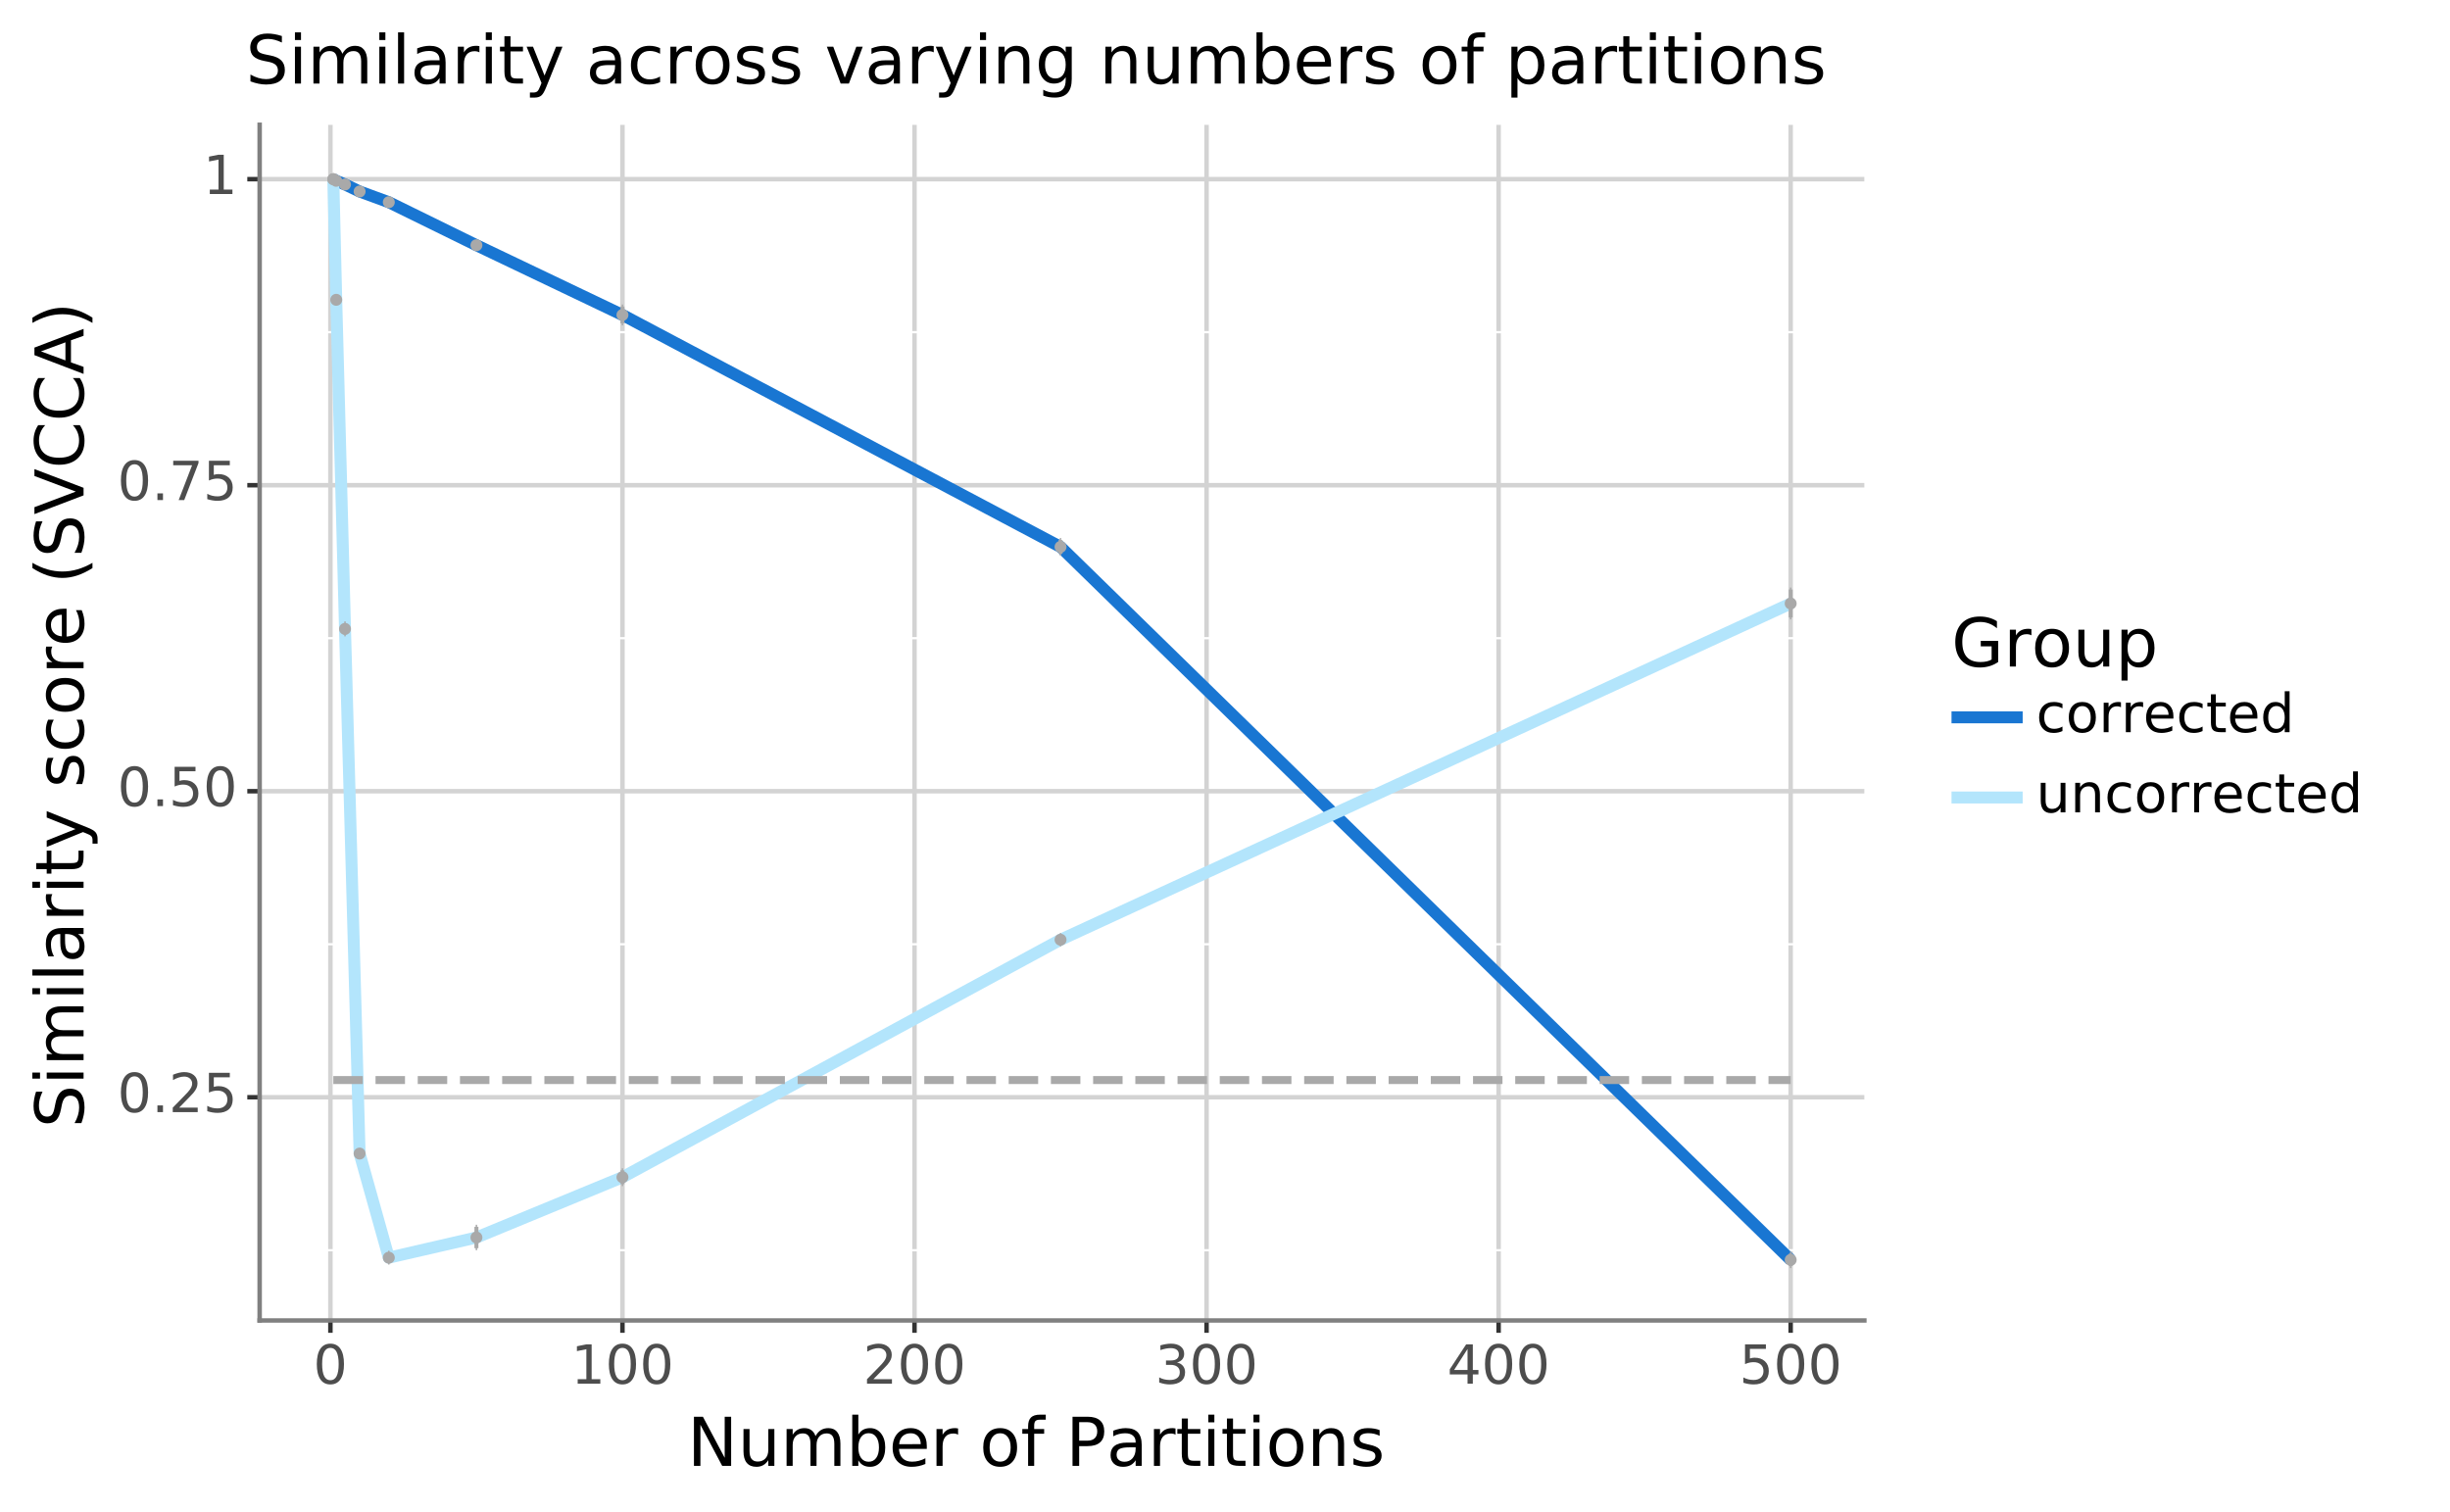 <?xml version="1.0" encoding="utf-8" standalone="no"?>
<!DOCTYPE svg PUBLIC "-//W3C//DTD SVG 1.1//EN"
  "http://www.w3.org/Graphics/SVG/1.1/DTD/svg11.dtd">
<!-- Created with matplotlib (https://matplotlib.org/) -->
<svg height="336.576pt" version="1.1" viewBox="0 0 545.245 336.576" width="545.245pt" xmlns="http://www.w3.org/2000/svg" xmlns:xlink="http://www.w3.org/1999/xlink">
 <defs>
  <style type="text/css">
*{stroke-linecap:butt;stroke-linejoin:round;}
  </style>
 </defs>
 <g id="figure_1">
  <g id="patch_1">
   <path d="M 0 336.576 
L 545.245 336.576 
L 545.245 0 
L 0 0 
z
" style="fill:#ffffff;stroke:#ffffff;stroke-linejoin:miter;"/>
  </g>
  <g id="axes_1">
   <g id="patch_2">
    <path d="M 57.786 293.895 
L 414.906 293.895 
L 414.906 27.783 
L 57.786 27.783 
z
" style="fill:#ffffff;"/>
   </g>
   <g id="matplotlib.axis_1">
    <g id="xtick_1">
     <g id="line2d_1">
      <path clip-path="url(#p5e363808c0)" d="M 73.531 293.895 
L 73.531 27.783 
" style="fill:none;stroke:#d3d3d3;"/>
     </g>
     <g id="line2d_2">
      <path d="M 73.531 293.895 
" style="fill:none;stroke:#333333;stroke-width:1.5;"/>
      <defs>
       <path d="M 0 0 
L 0 2.75 
" id="m7926787fa6" style="stroke:#333333;"/>
      </defs>
      <g>
       <use style="fill:#333333;stroke:#333333;" x="73.531" xlink:href="#m7926787fa6" y="293.895"/>
      </g>
     </g>
     <g id="text_1">
      <!-- 0 -->
      <defs>
       <path d="M 31.781 66.406 
Q 24.172 66.406 20.328 58.906 
Q 16.5 51.422 16.5 36.375 
Q 16.5 21.391 20.328 13.891 
Q 24.172 6.391 31.781 6.391 
Q 39.453 6.391 43.281 13.891 
Q 47.125 21.391 47.125 36.375 
Q 47.125 51.422 43.281 58.906 
Q 39.453 66.406 31.781 66.406 
z
M 31.781 74.219 
Q 44.047 74.219 50.516 64.516 
Q 56.984 54.828 56.984 36.375 
Q 56.984 17.969 50.516 8.266 
Q 44.047 -1.422 31.781 -1.422 
Q 19.531 -1.422 13.062 8.266 
Q 6.594 17.969 6.594 36.375 
Q 6.594 54.828 13.062 64.516 
Q 19.531 74.219 31.781 74.219 
z
" id="DejaVuSans-48"/>
      </defs>
      <g style="fill:#4d4d4d;" transform="translate(69.714 307.964)scale(0.12 -0.12)">
       <use xlink:href="#DejaVuSans-48"/>
      </g>
     </g>
    </g>
    <g id="xtick_2">
     <g id="line2d_3">
      <path clip-path="url(#p5e363808c0)" d="M 138.527 293.895 
L 138.527 27.783 
" style="fill:none;stroke:#d3d3d3;"/>
     </g>
     <g id="line2d_4">
      <path d="M 138.527 293.895 
" style="fill:none;stroke:#333333;stroke-width:1.5;"/>
      <g>
       <use style="fill:#333333;stroke:#333333;" x="138.527" xlink:href="#m7926787fa6" y="293.895"/>
      </g>
     </g>
     <g id="text_2">
      <!-- 100 -->
      <defs>
       <path d="M 12.406 8.297 
L 28.516 8.297 
L 28.516 63.922 
L 10.984 60.406 
L 10.984 69.391 
L 28.422 72.906 
L 38.281 72.906 
L 38.281 8.297 
L 54.391 8.297 
L 54.391 0 
L 12.406 0 
z
" id="DejaVuSans-49"/>
      </defs>
      <g style="fill:#4d4d4d;" transform="translate(127.075 307.964)scale(0.12 -0.12)">
       <use xlink:href="#DejaVuSans-49"/>
       <use x="63.623" xlink:href="#DejaVuSans-48"/>
       <use x="127.246" xlink:href="#DejaVuSans-48"/>
      </g>
     </g>
    </g>
    <g id="xtick_3">
     <g id="line2d_5">
      <path clip-path="url(#p5e363808c0)" d="M 203.523 293.895 
L 203.523 27.783 
" style="fill:none;stroke:#d3d3d3;"/>
     </g>
     <g id="line2d_6">
      <path d="M 203.523 293.895 
" style="fill:none;stroke:#333333;stroke-width:1.5;"/>
      <g>
       <use style="fill:#333333;stroke:#333333;" x="203.523" xlink:href="#m7926787fa6" y="293.895"/>
      </g>
     </g>
     <g id="text_3">
      <!-- 200 -->
      <defs>
       <path d="M 19.188 8.297 
L 53.609 8.297 
L 53.609 0 
L 7.328 0 
L 7.328 8.297 
Q 12.938 14.109 22.625 23.891 
Q 32.328 33.688 34.812 36.531 
Q 39.547 41.844 41.422 45.531 
Q 43.312 49.219 43.312 52.781 
Q 43.312 58.594 39.234 62.25 
Q 35.156 65.922 28.609 65.922 
Q 23.969 65.922 18.812 64.312 
Q 13.672 62.703 7.812 59.422 
L 7.812 69.391 
Q 13.766 71.781 18.938 73 
Q 24.125 74.219 28.422 74.219 
Q 39.75 74.219 46.484 68.547 
Q 53.219 62.891 53.219 53.422 
Q 53.219 48.922 51.531 44.891 
Q 49.859 40.875 45.406 35.406 
Q 44.188 33.984 37.641 27.219 
Q 31.109 20.453 19.188 8.297 
z
" id="DejaVuSans-50"/>
      </defs>
      <g style="fill:#4d4d4d;" transform="translate(192.071 307.964)scale(0.12 -0.12)">
       <use xlink:href="#DejaVuSans-50"/>
       <use x="63.623" xlink:href="#DejaVuSans-48"/>
       <use x="127.246" xlink:href="#DejaVuSans-48"/>
      </g>
     </g>
    </g>
    <g id="xtick_4">
     <g id="line2d_7">
      <path clip-path="url(#p5e363808c0)" d="M 268.519 293.895 
L 268.519 27.783 
" style="fill:none;stroke:#d3d3d3;"/>
     </g>
     <g id="line2d_8">
      <path d="M 268.519 293.895 
" style="fill:none;stroke:#333333;stroke-width:1.5;"/>
      <g>
       <use style="fill:#333333;stroke:#333333;" x="268.519" xlink:href="#m7926787fa6" y="293.895"/>
      </g>
     </g>
     <g id="text_4">
      <!-- 300 -->
      <defs>
       <path d="M 40.578 39.312 
Q 47.656 37.797 51.625 33 
Q 55.609 28.219 55.609 21.188 
Q 55.609 10.406 48.188 4.484 
Q 40.766 -1.422 27.094 -1.422 
Q 22.516 -1.422 17.656 -0.516 
Q 12.797 0.391 7.625 2.203 
L 7.625 11.719 
Q 11.719 9.328 16.594 8.109 
Q 21.484 6.891 26.812 6.891 
Q 36.078 6.891 40.938 10.547 
Q 45.797 14.203 45.797 21.188 
Q 45.797 27.641 41.281 31.266 
Q 36.766 34.906 28.719 34.906 
L 20.219 34.906 
L 20.219 43.016 
L 29.109 43.016 
Q 36.375 43.016 40.234 45.922 
Q 44.094 48.828 44.094 54.297 
Q 44.094 59.906 40.109 62.906 
Q 36.141 65.922 28.719 65.922 
Q 24.656 65.922 20.016 65.031 
Q 15.375 64.156 9.812 62.312 
L 9.812 71.094 
Q 15.438 72.656 20.344 73.438 
Q 25.25 74.219 29.594 74.219 
Q 40.828 74.219 47.359 69.109 
Q 53.906 64.016 53.906 55.328 
Q 53.906 49.266 50.438 45.094 
Q 46.969 40.922 40.578 39.312 
z
" id="DejaVuSans-51"/>
      </defs>
      <g style="fill:#4d4d4d;" transform="translate(257.066 307.964)scale(0.12 -0.12)">
       <use xlink:href="#DejaVuSans-51"/>
       <use x="63.623" xlink:href="#DejaVuSans-48"/>
       <use x="127.246" xlink:href="#DejaVuSans-48"/>
      </g>
     </g>
    </g>
    <g id="xtick_5">
     <g id="line2d_9">
      <path clip-path="url(#p5e363808c0)" d="M 333.515 293.895 
L 333.515 27.783 
" style="fill:none;stroke:#d3d3d3;"/>
     </g>
     <g id="line2d_10">
      <path d="M 333.515 293.895 
" style="fill:none;stroke:#333333;stroke-width:1.5;"/>
      <g>
       <use style="fill:#333333;stroke:#333333;" x="333.515" xlink:href="#m7926787fa6" y="293.895"/>
      </g>
     </g>
     <g id="text_5">
      <!-- 400 -->
      <defs>
       <path d="M 37.797 64.312 
L 12.891 25.391 
L 37.797 25.391 
z
M 35.203 72.906 
L 47.609 72.906 
L 47.609 25.391 
L 58.016 25.391 
L 58.016 17.188 
L 47.609 17.188 
L 47.609 0 
L 37.797 0 
L 37.797 17.188 
L 4.891 17.188 
L 4.891 26.703 
z
" id="DejaVuSans-52"/>
      </defs>
      <g style="fill:#4d4d4d;" transform="translate(322.062 307.964)scale(0.12 -0.12)">
       <use xlink:href="#DejaVuSans-52"/>
       <use x="63.623" xlink:href="#DejaVuSans-48"/>
       <use x="127.246" xlink:href="#DejaVuSans-48"/>
      </g>
     </g>
    </g>
    <g id="xtick_6">
     <g id="line2d_11">
      <path clip-path="url(#p5e363808c0)" d="M 398.511 293.895 
L 398.511 27.783 
" style="fill:none;stroke:#d3d3d3;"/>
     </g>
     <g id="line2d_12">
      <path d="M 398.511 293.895 
" style="fill:none;stroke:#333333;stroke-width:1.5;"/>
      <g>
       <use style="fill:#333333;stroke:#333333;" x="398.511" xlink:href="#m7926787fa6" y="293.895"/>
      </g>
     </g>
     <g id="text_6">
      <!-- 500 -->
      <defs>
       <path d="M 10.797 72.906 
L 49.516 72.906 
L 49.516 64.594 
L 19.828 64.594 
L 19.828 46.734 
Q 21.969 47.469 24.109 47.828 
Q 26.266 48.188 28.422 48.188 
Q 40.625 48.188 47.75 41.5 
Q 54.891 34.812 54.891 23.391 
Q 54.891 11.625 47.562 5.094 
Q 40.234 -1.422 26.906 -1.422 
Q 22.312 -1.422 17.547 -0.641 
Q 12.797 0.141 7.719 1.703 
L 7.719 11.625 
Q 12.109 9.234 16.797 8.062 
Q 21.484 6.891 26.703 6.891 
Q 35.156 6.891 40.078 11.328 
Q 45.016 15.766 45.016 23.391 
Q 45.016 31 40.078 35.438 
Q 35.156 39.891 26.703 39.891 
Q 22.75 39.891 18.812 39.016 
Q 14.891 38.141 10.797 36.281 
z
" id="DejaVuSans-53"/>
      </defs>
      <g style="fill:#4d4d4d;" transform="translate(387.058 307.964)scale(0.12 -0.12)">
       <use xlink:href="#DejaVuSans-53"/>
       <use x="63.623" xlink:href="#DejaVuSans-48"/>
       <use x="127.246" xlink:href="#DejaVuSans-48"/>
      </g>
     </g>
    </g>
    <g id="xtick_7">
     <g id="line2d_13">
      <path clip-path="url(#p5e363808c0)" d="M 106.029 293.895 
L 106.029 27.783 
" style="fill:none;stroke:#ffffff;stroke-width:0.5;"/>
     </g>
     <g id="line2d_14">
      <path d="M 106.029 293.895 
" style="fill:none;stroke:#333333;stroke-width:1.5;"/>
     </g>
    </g>
    <g id="xtick_8">
     <g id="line2d_15">
      <path clip-path="url(#p5e363808c0)" d="M 171.025 293.895 
L 171.025 27.783 
" style="fill:none;stroke:#ffffff;stroke-width:0.5;"/>
     </g>
     <g id="line2d_16">
      <path d="M 171.025 293.895 
" style="fill:none;stroke:#333333;stroke-width:1.5;"/>
     </g>
    </g>
    <g id="xtick_9">
     <g id="line2d_17">
      <path clip-path="url(#p5e363808c0)" d="M 236.021 293.895 
L 236.021 27.783 
" style="fill:none;stroke:#ffffff;stroke-width:0.5;"/>
     </g>
     <g id="line2d_18">
      <path d="M 236.021 293.895 
" style="fill:none;stroke:#333333;stroke-width:1.5;"/>
     </g>
    </g>
    <g id="xtick_10">
     <g id="line2d_19">
      <path clip-path="url(#p5e363808c0)" d="M 301.017 293.895 
L 301.017 27.783 
" style="fill:none;stroke:#ffffff;stroke-width:0.5;"/>
     </g>
     <g id="line2d_20">
      <path d="M 301.017 293.895 
" style="fill:none;stroke:#333333;stroke-width:1.5;"/>
     </g>
    </g>
    <g id="xtick_11">
     <g id="line2d_21">
      <path clip-path="url(#p5e363808c0)" d="M 366.013 293.895 
L 366.013 27.783 
" style="fill:none;stroke:#ffffff;stroke-width:0.5;"/>
     </g>
     <g id="line2d_22">
      <path d="M 366.013 293.895 
" style="fill:none;stroke:#333333;stroke-width:1.5;"/>
     </g>
    </g>
    <g id="text_7">
     <!-- Number of Partitions -->
     <defs>
      <path d="M 9.812 72.906 
L 23.094 72.906 
L 55.422 11.922 
L 55.422 72.906 
L 64.984 72.906 
L 64.984 0 
L 51.703 0 
L 19.391 60.984 
L 19.391 0 
L 9.812 0 
z
" id="DejaVuSans-78"/>
      <path d="M 8.5 21.578 
L 8.5 54.688 
L 17.484 54.688 
L 17.484 21.922 
Q 17.484 14.156 20.5 10.266 
Q 23.531 6.391 29.594 6.391 
Q 36.859 6.391 41.078 11.031 
Q 45.312 15.672 45.312 23.688 
L 45.312 54.688 
L 54.297 54.688 
L 54.297 0 
L 45.312 0 
L 45.312 8.406 
Q 42.047 3.422 37.719 1 
Q 33.406 -1.422 27.688 -1.422 
Q 18.266 -1.422 13.375 4.438 
Q 8.5 10.297 8.5 21.578 
z
M 31.109 56 
z
" id="DejaVuSans-117"/>
      <path d="M 52 44.188 
Q 55.375 50.25 60.062 53.125 
Q 64.75 56 71.094 56 
Q 79.641 56 84.281 50.016 
Q 88.922 44.047 88.922 33.016 
L 88.922 0 
L 79.891 0 
L 79.891 32.719 
Q 79.891 40.578 77.094 44.375 
Q 74.312 48.188 68.609 48.188 
Q 61.625 48.188 57.562 43.547 
Q 53.516 38.922 53.516 30.906 
L 53.516 0 
L 44.484 0 
L 44.484 32.719 
Q 44.484 40.625 41.703 44.406 
Q 38.922 48.188 33.109 48.188 
Q 26.219 48.188 22.156 43.531 
Q 18.109 38.875 18.109 30.906 
L 18.109 0 
L 9.078 0 
L 9.078 54.688 
L 18.109 54.688 
L 18.109 46.188 
Q 21.188 51.219 25.484 53.609 
Q 29.781 56 35.688 56 
Q 41.656 56 45.828 52.969 
Q 50 49.953 52 44.188 
z
" id="DejaVuSans-109"/>
      <path d="M 48.688 27.297 
Q 48.688 37.203 44.609 42.844 
Q 40.531 48.484 33.406 48.484 
Q 26.266 48.484 22.188 42.844 
Q 18.109 37.203 18.109 27.297 
Q 18.109 17.391 22.188 11.75 
Q 26.266 6.109 33.406 6.109 
Q 40.531 6.109 44.609 11.75 
Q 48.688 17.391 48.688 27.297 
z
M 18.109 46.391 
Q 20.953 51.266 25.266 53.625 
Q 29.594 56 35.594 56 
Q 45.562 56 51.781 48.094 
Q 58.016 40.188 58.016 27.297 
Q 58.016 14.406 51.781 6.484 
Q 45.562 -1.422 35.594 -1.422 
Q 29.594 -1.422 25.266 0.953 
Q 20.953 3.328 18.109 8.203 
L 18.109 0 
L 9.078 0 
L 9.078 75.984 
L 18.109 75.984 
z
" id="DejaVuSans-98"/>
      <path d="M 56.203 29.594 
L 56.203 25.203 
L 14.891 25.203 
Q 15.484 15.922 20.484 11.062 
Q 25.484 6.203 34.422 6.203 
Q 39.594 6.203 44.453 7.469 
Q 49.312 8.734 54.109 11.281 
L 54.109 2.781 
Q 49.266 0.734 44.188 -0.344 
Q 39.109 -1.422 33.891 -1.422 
Q 20.797 -1.422 13.156 6.188 
Q 5.516 13.812 5.516 26.812 
Q 5.516 40.234 12.766 48.109 
Q 20.016 56 32.328 56 
Q 43.359 56 49.781 48.891 
Q 56.203 41.797 56.203 29.594 
z
M 47.219 32.234 
Q 47.125 39.594 43.094 43.984 
Q 39.062 48.391 32.422 48.391 
Q 24.906 48.391 20.391 44.141 
Q 15.875 39.891 15.188 32.172 
z
" id="DejaVuSans-101"/>
      <path d="M 41.109 46.297 
Q 39.594 47.172 37.812 47.578 
Q 36.031 48 33.891 48 
Q 26.266 48 22.188 43.047 
Q 18.109 38.094 18.109 28.812 
L 18.109 0 
L 9.078 0 
L 9.078 54.688 
L 18.109 54.688 
L 18.109 46.188 
Q 20.953 51.172 25.484 53.578 
Q 30.031 56 36.531 56 
Q 37.453 56 38.578 55.875 
Q 39.703 55.766 41.062 55.516 
z
" id="DejaVuSans-114"/>
      <path id="DejaVuSans-32"/>
      <path d="M 30.609 48.391 
Q 23.391 48.391 19.188 42.75 
Q 14.984 37.109 14.984 27.297 
Q 14.984 17.484 19.156 11.844 
Q 23.344 6.203 30.609 6.203 
Q 37.797 6.203 41.984 11.859 
Q 46.188 17.531 46.188 27.297 
Q 46.188 37.016 41.984 42.703 
Q 37.797 48.391 30.609 48.391 
z
M 30.609 56 
Q 42.328 56 49.016 48.375 
Q 55.719 40.766 55.719 27.297 
Q 55.719 13.875 49.016 6.219 
Q 42.328 -1.422 30.609 -1.422 
Q 18.844 -1.422 12.172 6.219 
Q 5.516 13.875 5.516 27.297 
Q 5.516 40.766 12.172 48.375 
Q 18.844 56 30.609 56 
z
" id="DejaVuSans-111"/>
      <path d="M 37.109 75.984 
L 37.109 68.5 
L 28.516 68.5 
Q 23.688 68.5 21.797 66.547 
Q 19.922 64.594 19.922 59.516 
L 19.922 54.688 
L 34.719 54.688 
L 34.719 47.703 
L 19.922 47.703 
L 19.922 0 
L 10.891 0 
L 10.891 47.703 
L 2.297 47.703 
L 2.297 54.688 
L 10.891 54.688 
L 10.891 58.5 
Q 10.891 67.625 15.141 71.797 
Q 19.391 75.984 28.609 75.984 
z
" id="DejaVuSans-102"/>
      <path d="M 19.672 64.797 
L 19.672 37.406 
L 32.078 37.406 
Q 38.969 37.406 42.719 40.969 
Q 46.484 44.531 46.484 51.125 
Q 46.484 57.672 42.719 61.234 
Q 38.969 64.797 32.078 64.797 
z
M 9.812 72.906 
L 32.078 72.906 
Q 44.344 72.906 50.609 67.359 
Q 56.891 61.812 56.891 51.125 
Q 56.891 40.328 50.609 34.812 
Q 44.344 29.297 32.078 29.297 
L 19.672 29.297 
L 19.672 0 
L 9.812 0 
z
" id="DejaVuSans-80"/>
      <path d="M 34.281 27.484 
Q 23.391 27.484 19.188 25 
Q 14.984 22.516 14.984 16.5 
Q 14.984 11.719 18.141 8.906 
Q 21.297 6.109 26.703 6.109 
Q 34.188 6.109 38.703 11.406 
Q 43.219 16.703 43.219 25.484 
L 43.219 27.484 
z
M 52.203 31.203 
L 52.203 0 
L 43.219 0 
L 43.219 8.297 
Q 40.141 3.328 35.547 0.953 
Q 30.953 -1.422 24.312 -1.422 
Q 15.922 -1.422 10.953 3.297 
Q 6 8.016 6 15.922 
Q 6 25.141 12.172 29.828 
Q 18.359 34.516 30.609 34.516 
L 43.219 34.516 
L 43.219 35.406 
Q 43.219 41.609 39.141 45 
Q 35.062 48.391 27.688 48.391 
Q 23 48.391 18.547 47.266 
Q 14.109 46.141 10.016 43.891 
L 10.016 52.203 
Q 14.938 54.109 19.578 55.047 
Q 24.219 56 28.609 56 
Q 40.484 56 46.344 49.844 
Q 52.203 43.703 52.203 31.203 
z
" id="DejaVuSans-97"/>
      <path d="M 18.312 70.219 
L 18.312 54.688 
L 36.812 54.688 
L 36.812 47.703 
L 18.312 47.703 
L 18.312 18.016 
Q 18.312 11.328 20.141 9.422 
Q 21.969 7.516 27.594 7.516 
L 36.812 7.516 
L 36.812 0 
L 27.594 0 
Q 17.188 0 13.234 3.875 
Q 9.281 7.766 9.281 18.016 
L 9.281 47.703 
L 2.688 47.703 
L 2.688 54.688 
L 9.281 54.688 
L 9.281 70.219 
z
" id="DejaVuSans-116"/>
      <path d="M 9.422 54.688 
L 18.406 54.688 
L 18.406 0 
L 9.422 0 
z
M 9.422 75.984 
L 18.406 75.984 
L 18.406 64.594 
L 9.422 64.594 
z
" id="DejaVuSans-105"/>
      <path d="M 54.891 33.016 
L 54.891 0 
L 45.906 0 
L 45.906 32.719 
Q 45.906 40.484 42.875 44.328 
Q 39.844 48.188 33.797 48.188 
Q 26.516 48.188 22.312 43.547 
Q 18.109 38.922 18.109 30.906 
L 18.109 0 
L 9.078 0 
L 9.078 54.688 
L 18.109 54.688 
L 18.109 46.188 
Q 21.344 51.125 25.703 53.562 
Q 30.078 56 35.797 56 
Q 45.219 56 50.047 50.172 
Q 54.891 44.344 54.891 33.016 
z
" id="DejaVuSans-110"/>
      <path d="M 44.281 53.078 
L 44.281 44.578 
Q 40.484 46.531 36.375 47.5 
Q 32.281 48.484 27.875 48.484 
Q 21.188 48.484 17.844 46.438 
Q 14.5 44.391 14.5 40.281 
Q 14.5 37.156 16.891 35.375 
Q 19.281 33.594 26.516 31.984 
L 29.594 31.297 
Q 39.156 29.25 43.188 25.516 
Q 47.219 21.781 47.219 15.094 
Q 47.219 7.469 41.188 3.016 
Q 35.156 -1.422 24.609 -1.422 
Q 20.219 -1.422 15.453 -0.562 
Q 10.688 0.297 5.422 2 
L 5.422 11.281 
Q 10.406 8.688 15.234 7.391 
Q 20.062 6.109 24.812 6.109 
Q 31.156 6.109 34.562 8.281 
Q 37.984 10.453 37.984 14.406 
Q 37.984 18.062 35.516 20.016 
Q 33.062 21.969 24.703 23.781 
L 21.578 24.516 
Q 13.234 26.266 9.516 29.906 
Q 5.812 33.547 5.812 39.891 
Q 5.812 47.609 11.281 51.797 
Q 16.75 56 26.812 56 
Q 31.781 56 36.172 55.266 
Q 40.578 54.547 44.281 53.078 
z
" id="DejaVuSans-115"/>
     </defs>
     <g transform="translate(152.967 326.257)scale(0.15 -0.15)">
      <use xlink:href="#DejaVuSans-78"/>
      <use x="74.805" xlink:href="#DejaVuSans-117"/>
      <use x="138.184" xlink:href="#DejaVuSans-109"/>
      <use x="235.596" xlink:href="#DejaVuSans-98"/>
      <use x="299.072" xlink:href="#DejaVuSans-101"/>
      <use x="360.596" xlink:href="#DejaVuSans-114"/>
      <use x="401.709" xlink:href="#DejaVuSans-32"/>
      <use x="433.496" xlink:href="#DejaVuSans-111"/>
      <use x="494.678" xlink:href="#DejaVuSans-102"/>
      <use x="529.883" xlink:href="#DejaVuSans-32"/>
      <use x="561.67" xlink:href="#DejaVuSans-80"/>
      <use x="621.91" xlink:href="#DejaVuSans-97"/>
      <use x="683.189" xlink:href="#DejaVuSans-114"/>
      <use x="724.303" xlink:href="#DejaVuSans-116"/>
      <use x="763.512" xlink:href="#DejaVuSans-105"/>
      <use x="791.295" xlink:href="#DejaVuSans-116"/>
      <use x="830.504" xlink:href="#DejaVuSans-105"/>
      <use x="858.287" xlink:href="#DejaVuSans-111"/>
      <use x="919.469" xlink:href="#DejaVuSans-110"/>
      <use x="982.848" xlink:href="#DejaVuSans-115"/>
     </g>
    </g>
   </g>
   <g id="matplotlib.axis_2">
    <g id="ytick_1">
     <g id="line2d_23">
      <path clip-path="url(#p5e363808c0)" d="M 57.786 244.212 
L 414.906 244.212 
" style="fill:none;stroke:#d3d3d3;"/>
     </g>
     <g id="line2d_24">
      <path d="M 57.786 244.212 
" style="fill:none;stroke:#333333;stroke-width:1.5;"/>
      <defs>
       <path d="M 0 0 
L -2.75 0 
" id="m5dc2d2c940" style="stroke:#333333;"/>
      </defs>
      <g>
       <use style="fill:#333333;stroke:#333333;" x="57.786" xlink:href="#m5dc2d2c940" y="244.212"/>
      </g>
     </g>
     <g id="text_8">
      <!-- 0.25 -->
      <defs>
       <path d="M 10.688 12.406 
L 21 12.406 
L 21 0 
L 10.688 0 
z
" id="DejaVuSans-46"/>
      </defs>
      <g style="fill:#4d4d4d;" transform="translate(26.117 247.523)scale(0.12 -0.12)">
       <use xlink:href="#DejaVuSans-48"/>
       <use x="63.623" xlink:href="#DejaVuSans-46"/>
       <use x="95.41" xlink:href="#DejaVuSans-50"/>
       <use x="159.033" xlink:href="#DejaVuSans-53"/>
      </g>
     </g>
    </g>
    <g id="ytick_2">
     <g id="line2d_25">
      <path clip-path="url(#p5e363808c0)" d="M 57.786 176.1 
L 414.906 176.1 
" style="fill:none;stroke:#d3d3d3;"/>
     </g>
     <g id="line2d_26">
      <path d="M 57.786 176.1 
" style="fill:none;stroke:#333333;stroke-width:1.5;"/>
      <g>
       <use style="fill:#333333;stroke:#333333;" x="57.786" xlink:href="#m5dc2d2c940" y="176.1"/>
      </g>
     </g>
     <g id="text_9">
      <!-- 0.50 -->
      <g style="fill:#4d4d4d;" transform="translate(26.117 179.411)scale(0.12 -0.12)">
       <use xlink:href="#DejaVuSans-48"/>
       <use x="63.623" xlink:href="#DejaVuSans-46"/>
       <use x="95.41" xlink:href="#DejaVuSans-53"/>
       <use x="159.033" xlink:href="#DejaVuSans-48"/>
      </g>
     </g>
    </g>
    <g id="ytick_3">
     <g id="line2d_27">
      <path clip-path="url(#p5e363808c0)" d="M 57.786 107.989 
L 414.906 107.989 
" style="fill:none;stroke:#d3d3d3;"/>
     </g>
     <g id="line2d_28">
      <path d="M 57.786 107.989 
" style="fill:none;stroke:#333333;stroke-width:1.5;"/>
      <g>
       <use style="fill:#333333;stroke:#333333;" x="57.786" xlink:href="#m5dc2d2c940" y="107.989"/>
      </g>
     </g>
     <g id="text_10">
      <!-- 0.75 -->
      <defs>
       <path d="M 8.203 72.906 
L 55.078 72.906 
L 55.078 68.703 
L 28.609 0 
L 18.312 0 
L 43.219 64.594 
L 8.203 64.594 
z
" id="DejaVuSans-55"/>
      </defs>
      <g style="fill:#4d4d4d;" transform="translate(26.117 111.3)scale(0.12 -0.12)">
       <use xlink:href="#DejaVuSans-48"/>
       <use x="63.623" xlink:href="#DejaVuSans-46"/>
       <use x="95.41" xlink:href="#DejaVuSans-55"/>
       <use x="159.033" xlink:href="#DejaVuSans-53"/>
      </g>
     </g>
    </g>
    <g id="ytick_4">
     <g id="line2d_29">
      <path clip-path="url(#p5e363808c0)" d="M 57.786 39.877 
L 414.906 39.877 
" style="fill:none;stroke:#d3d3d3;"/>
     </g>
     <g id="line2d_30">
      <path d="M 57.786 39.877 
" style="fill:none;stroke:#333333;stroke-width:1.5;"/>
      <g>
       <use style="fill:#333333;stroke:#333333;" x="57.786" xlink:href="#m5dc2d2c940" y="39.877"/>
      </g>
     </g>
     <g id="text_11">
      <!-- 1 -->
      <g style="fill:#4d4d4d;" transform="translate(45.201 43.188)scale(0.12 -0.12)">
       <use xlink:href="#DejaVuSans-49"/>
      </g>
     </g>
    </g>
    <g id="ytick_5">
     <g id="line2d_31">
      <path clip-path="url(#p5e363808c0)" d="M 57.786 278.267 
L 414.906 278.267 
" style="fill:none;stroke:#ffffff;stroke-width:0.5;"/>
     </g>
     <g id="line2d_32">
      <path d="M 57.786 278.267 
" style="fill:none;stroke:#333333;stroke-width:1.5;"/>
     </g>
    </g>
    <g id="ytick_6">
     <g id="line2d_33">
      <path clip-path="url(#p5e363808c0)" d="M 57.786 210.156 
L 414.906 210.156 
" style="fill:none;stroke:#ffffff;stroke-width:0.5;"/>
     </g>
     <g id="line2d_34">
      <path d="M 57.786 210.156 
" style="fill:none;stroke:#333333;stroke-width:1.5;"/>
     </g>
    </g>
    <g id="ytick_7">
     <g id="line2d_35">
      <path clip-path="url(#p5e363808c0)" d="M 57.786 142.044 
L 414.906 142.044 
" style="fill:none;stroke:#ffffff;stroke-width:0.5;"/>
     </g>
     <g id="line2d_36">
      <path d="M 57.786 142.044 
" style="fill:none;stroke:#333333;stroke-width:1.5;"/>
     </g>
    </g>
    <g id="ytick_8">
     <g id="line2d_37">
      <path clip-path="url(#p5e363808c0)" d="M 57.786 73.933 
L 414.906 73.933 
" style="fill:none;stroke:#ffffff;stroke-width:0.5;"/>
     </g>
     <g id="line2d_38">
      <path d="M 57.786 73.933 
" style="fill:none;stroke:#333333;stroke-width:1.5;"/>
     </g>
    </g>
    <g id="text_12">
     <!-- Similarity score (SVCCA) -->
     <defs>
      <path d="M 53.516 70.516 
L 53.516 60.891 
Q 47.906 63.578 42.922 64.891 
Q 37.938 66.219 33.297 66.219 
Q 25.25 66.219 20.875 63.094 
Q 16.5 59.969 16.5 54.203 
Q 16.5 49.359 19.406 46.891 
Q 22.312 44.438 30.422 42.922 
L 36.375 41.703 
Q 47.406 39.594 52.656 34.297 
Q 57.906 29 57.906 20.125 
Q 57.906 9.516 50.797 4.047 
Q 43.703 -1.422 29.984 -1.422 
Q 24.812 -1.422 18.969 -0.25 
Q 13.141 0.922 6.891 3.219 
L 6.891 13.375 
Q 12.891 10.016 18.656 8.297 
Q 24.422 6.594 29.984 6.594 
Q 38.422 6.594 43.016 9.906 
Q 47.609 13.234 47.609 19.391 
Q 47.609 24.75 44.312 27.781 
Q 41.016 30.812 33.5 32.328 
L 27.484 33.5 
Q 16.453 35.688 11.516 40.375 
Q 6.594 45.062 6.594 53.422 
Q 6.594 63.094 13.406 68.656 
Q 20.219 74.219 32.172 74.219 
Q 37.312 74.219 42.625 73.281 
Q 47.953 72.359 53.516 70.516 
z
" id="DejaVuSans-83"/>
      <path d="M 9.422 75.984 
L 18.406 75.984 
L 18.406 0 
L 9.422 0 
z
" id="DejaVuSans-108"/>
      <path d="M 32.172 -5.078 
Q 28.375 -14.844 24.75 -17.812 
Q 21.141 -20.797 15.094 -20.797 
L 7.906 -20.797 
L 7.906 -13.281 
L 13.188 -13.281 
Q 16.891 -13.281 18.938 -11.516 
Q 21 -9.766 23.484 -3.219 
L 25.094 0.875 
L 2.984 54.688 
L 12.5 54.688 
L 29.594 11.922 
L 46.688 54.688 
L 56.203 54.688 
z
" id="DejaVuSans-121"/>
      <path d="M 48.781 52.594 
L 48.781 44.188 
Q 44.969 46.297 41.141 47.344 
Q 37.312 48.391 33.406 48.391 
Q 24.656 48.391 19.812 42.844 
Q 14.984 37.312 14.984 27.297 
Q 14.984 17.281 19.812 11.734 
Q 24.656 6.203 33.406 6.203 
Q 37.312 6.203 41.141 7.25 
Q 44.969 8.297 48.781 10.406 
L 48.781 2.094 
Q 45.016 0.344 40.984 -0.531 
Q 36.969 -1.422 32.422 -1.422 
Q 20.062 -1.422 12.781 6.344 
Q 5.516 14.109 5.516 27.297 
Q 5.516 40.672 12.859 48.328 
Q 20.219 56 33.016 56 
Q 37.156 56 41.109 55.141 
Q 45.062 54.297 48.781 52.594 
z
" id="DejaVuSans-99"/>
      <path d="M 31 75.875 
Q 24.469 64.656 21.281 53.656 
Q 18.109 42.672 18.109 31.391 
Q 18.109 20.125 21.312 9.062 
Q 24.516 -2 31 -13.188 
L 23.188 -13.188 
Q 15.875 -1.703 12.234 9.375 
Q 8.594 20.453 8.594 31.391 
Q 8.594 42.281 12.203 53.312 
Q 15.828 64.359 23.188 75.875 
z
" id="DejaVuSans-40"/>
      <path d="M 28.609 0 
L 0.781 72.906 
L 11.078 72.906 
L 34.188 11.531 
L 57.328 72.906 
L 67.578 72.906 
L 39.797 0 
z
" id="DejaVuSans-86"/>
      <path d="M 64.406 67.281 
L 64.406 56.891 
Q 59.422 61.531 53.781 63.812 
Q 48.141 66.109 41.797 66.109 
Q 29.297 66.109 22.656 58.469 
Q 16.016 50.828 16.016 36.375 
Q 16.016 21.969 22.656 14.328 
Q 29.297 6.688 41.797 6.688 
Q 48.141 6.688 53.781 8.984 
Q 59.422 11.281 64.406 15.922 
L 64.406 5.609 
Q 59.234 2.094 53.438 0.328 
Q 47.656 -1.422 41.219 -1.422 
Q 24.656 -1.422 15.125 8.703 
Q 5.609 18.844 5.609 36.375 
Q 5.609 53.953 15.125 64.078 
Q 24.656 74.219 41.219 74.219 
Q 47.75 74.219 53.531 72.484 
Q 59.328 70.75 64.406 67.281 
z
" id="DejaVuSans-67"/>
      <path d="M 34.188 63.188 
L 20.797 26.906 
L 47.609 26.906 
z
M 28.609 72.906 
L 39.797 72.906 
L 67.578 0 
L 57.328 0 
L 50.688 18.703 
L 17.828 18.703 
L 11.188 0 
L 0.781 0 
z
" id="DejaVuSans-65"/>
      <path d="M 8.016 75.875 
L 15.828 75.875 
Q 23.141 64.359 26.781 53.312 
Q 30.422 42.281 30.422 31.391 
Q 30.422 20.453 26.781 9.375 
Q 23.141 -1.703 15.828 -13.188 
L 8.016 -13.188 
Q 14.5 -2 17.703 9.062 
Q 20.906 20.125 20.906 31.391 
Q 20.906 42.672 17.703 53.656 
Q 14.5 64.656 8.016 75.875 
z
" id="DejaVuSans-41"/>
     </defs>
     <g transform="translate(18.598 251.003)rotate(-90)scale(0.15 -0.15)">
      <use xlink:href="#DejaVuSans-83"/>
      <use x="63.477" xlink:href="#DejaVuSans-105"/>
      <use x="91.26" xlink:href="#DejaVuSans-109"/>
      <use x="188.672" xlink:href="#DejaVuSans-105"/>
      <use x="216.455" xlink:href="#DejaVuSans-108"/>
      <use x="244.238" xlink:href="#DejaVuSans-97"/>
      <use x="305.518" xlink:href="#DejaVuSans-114"/>
      <use x="346.631" xlink:href="#DejaVuSans-105"/>
      <use x="374.414" xlink:href="#DejaVuSans-116"/>
      <use x="413.623" xlink:href="#DejaVuSans-121"/>
      <use x="472.803" xlink:href="#DejaVuSans-32"/>
      <use x="504.59" xlink:href="#DejaVuSans-115"/>
      <use x="556.689" xlink:href="#DejaVuSans-99"/>
      <use x="611.67" xlink:href="#DejaVuSans-111"/>
      <use x="672.852" xlink:href="#DejaVuSans-114"/>
      <use x="713.934" xlink:href="#DejaVuSans-101"/>
      <use x="775.457" xlink:href="#DejaVuSans-32"/>
      <use x="807.244" xlink:href="#DejaVuSans-40"/>
      <use x="846.258" xlink:href="#DejaVuSans-83"/>
      <use x="909.734" xlink:href="#DejaVuSans-86"/>
      <use x="978.143" xlink:href="#DejaVuSans-67"/>
      <use x="1047.967" xlink:href="#DejaVuSans-67"/>
      <use x="1117.791" xlink:href="#DejaVuSans-65"/>
      <use x="1186.199" xlink:href="#DejaVuSans-41"/>
     </g>
    </g>
   </g>
   <g id="line2d_39">
    <path clip-path="url(#p5e363808c0)" d="M 74.181 39.88 
L 74.831 40.241 
L 76.781 41.062 
L 80.031 42.621 
L 86.53 45.007 
L 106.029 54.579 
L 138.527 70.096 
L 236.021 121.723 
L 398.511 280.414 
" style="fill:none;stroke:#1976d2;stroke-width:2.659;"/>
   </g>
   <g id="line2d_40">
    <path clip-path="url(#p5e363808c0)" d="M 74.181 39.88 
L 74.831 66.727 
L 76.781 139.973 
L 80.031 256.75 
L 86.53 279.919 
L 106.029 275.43 
L 138.527 262.015 
L 236.021 209.153 
L 398.511 134.321 
" style="fill:none;stroke:#b3e5fc;stroke-width:2.659;"/>
   </g>
   <g id="PathCollection_1">
    <path clip-path="url(#p5e363808c0)" d="M 74.181 40.766 
C 74.416 40.766 74.642 40.672 74.808 40.506 
C 74.974 40.34 75.067 40.115 75.067 39.88 
C 75.067 39.644 74.974 39.419 74.808 39.253 
C 74.642 39.087 74.416 38.993 74.181 38.993 
C 73.946 38.993 73.721 39.087 73.554 39.253 
C 73.388 39.419 73.295 39.644 73.295 39.88 
C 73.295 40.115 73.388 40.34 73.554 40.506 
C 73.721 40.672 73.946 40.766 74.181 40.766 
z
" style="fill:#a9a9a9;stroke:#a9a9a9;stroke-width:0.886;"/>
    <path clip-path="url(#p5e363808c0)" d="M 74.831 67.614 
C 75.066 67.614 75.292 67.52 75.458 67.354 
C 75.624 67.188 75.717 66.962 75.717 66.727 
C 75.717 66.492 75.624 66.267 75.458 66.101 
C 75.292 65.934 75.066 65.841 74.831 65.841 
C 74.596 65.841 74.371 65.934 74.204 66.101 
C 74.038 66.267 73.945 66.492 73.945 66.727 
C 73.945 66.962 74.038 67.188 74.204 67.354 
C 74.371 67.52 74.596 67.614 74.831 67.614 
z
" style="fill:#a9a9a9;stroke:#a9a9a9;stroke-width:0.886;"/>
    <path clip-path="url(#p5e363808c0)" d="M 76.781 140.859 
C 77.016 140.859 77.241 140.766 77.408 140.6 
C 77.574 140.433 77.667 140.208 77.667 139.973 
C 77.667 139.738 77.574 139.513 77.408 139.346 
C 77.241 139.18 77.016 139.087 76.781 139.087 
C 76.546 139.087 76.321 139.18 76.154 139.346 
C 75.988 139.513 75.895 139.738 75.895 139.973 
C 75.895 140.208 75.988 140.433 76.154 140.6 
C 76.321 140.766 76.546 140.859 76.781 140.859 
z
" style="fill:#a9a9a9;stroke:#a9a9a9;stroke-width:0.886;"/>
    <path clip-path="url(#p5e363808c0)" d="M 80.031 257.637 
C 80.266 257.637 80.491 257.543 80.657 257.377 
C 80.824 257.211 80.917 256.985 80.917 256.75 
C 80.917 256.515 80.824 256.29 80.657 256.124 
C 80.491 255.958 80.266 255.864 80.031 255.864 
C 79.796 255.864 79.57 255.958 79.404 256.124 
C 79.238 256.29 79.145 256.515 79.145 256.75 
C 79.145 256.985 79.238 257.211 79.404 257.377 
C 79.57 257.543 79.796 257.637 80.031 257.637 
z
" style="fill:#a9a9a9;stroke:#a9a9a9;stroke-width:0.886;"/>
    <path clip-path="url(#p5e363808c0)" d="M 86.53 280.805 
C 86.765 280.805 86.991 280.712 87.157 280.546 
C 87.323 280.379 87.417 280.154 87.417 279.919 
C 87.417 279.684 87.323 279.458 87.157 279.292 
C 86.991 279.126 86.765 279.033 86.53 279.033 
C 86.295 279.033 86.07 279.126 85.904 279.292 
C 85.738 279.458 85.644 279.684 85.644 279.919 
C 85.644 280.154 85.738 280.379 85.904 280.546 
C 86.07 280.712 86.295 280.805 86.53 280.805 
z
" style="fill:#a9a9a9;stroke:#a9a9a9;stroke-width:0.886;"/>
    <path clip-path="url(#p5e363808c0)" d="M 106.029 276.316 
C 106.264 276.316 106.49 276.223 106.656 276.057 
C 106.822 275.891 106.915 275.665 106.915 275.43 
C 106.915 275.195 106.822 274.97 106.656 274.803 
C 106.49 274.637 106.264 274.544 106.029 274.544 
C 105.794 274.544 105.569 274.637 105.402 274.803 
C 105.236 274.97 105.143 275.195 105.143 275.43 
C 105.143 275.665 105.236 275.891 105.402 276.057 
C 105.569 276.223 105.794 276.316 106.029 276.316 
z
" style="fill:#a9a9a9;stroke:#a9a9a9;stroke-width:0.886;"/>
    <path clip-path="url(#p5e363808c0)" d="M 138.527 262.901 
C 138.762 262.901 138.988 262.808 139.154 262.642 
C 139.32 262.475 139.413 262.25 139.413 262.015 
C 139.413 261.78 139.32 261.554 139.154 261.388 
C 138.988 261.222 138.762 261.129 138.527 261.129 
C 138.292 261.129 138.067 261.222 137.9 261.388 
C 137.734 261.554 137.641 261.78 137.641 262.015 
C 137.641 262.25 137.734 262.475 137.9 262.642 
C 138.067 262.808 138.292 262.901 138.527 262.901 
z
" style="fill:#a9a9a9;stroke:#a9a9a9;stroke-width:0.886;"/>
    <path clip-path="url(#p5e363808c0)" d="M 236.021 210.04 
C 236.256 210.04 236.481 209.946 236.648 209.78 
C 236.814 209.614 236.907 209.389 236.907 209.153 
C 236.907 208.918 236.814 208.693 236.648 208.527 
C 236.481 208.361 236.256 208.267 236.021 208.267 
C 235.786 208.267 235.56 208.361 235.394 208.527 
C 235.228 208.693 235.135 208.918 235.135 209.153 
C 235.135 209.389 235.228 209.614 235.394 209.78 
C 235.56 209.946 235.786 210.04 236.021 210.04 
z
" style="fill:#a9a9a9;stroke:#a9a9a9;stroke-width:0.886;"/>
    <path clip-path="url(#p5e363808c0)" d="M 398.511 135.207 
C 398.746 135.207 398.971 135.114 399.137 134.948 
C 399.304 134.781 399.397 134.556 399.397 134.321 
C 399.397 134.086 399.304 133.861 399.137 133.694 
C 398.971 133.528 398.746 133.435 398.511 133.435 
C 398.276 133.435 398.05 133.528 397.884 133.694 
C 397.718 133.861 397.624 134.086 397.624 134.321 
C 397.624 134.556 397.718 134.781 397.884 134.948 
C 398.05 135.114 398.276 135.207 398.511 135.207 
z
" style="fill:#a9a9a9;stroke:#a9a9a9;stroke-width:0.886;"/>
    <path clip-path="url(#p5e363808c0)" d="M 74.181 40.766 
C 74.416 40.766 74.642 40.672 74.808 40.506 
C 74.974 40.34 75.067 40.115 75.067 39.88 
C 75.067 39.644 74.974 39.419 74.808 39.253 
C 74.642 39.087 74.416 38.993 74.181 38.993 
C 73.946 38.993 73.721 39.087 73.554 39.253 
C 73.388 39.419 73.295 39.644 73.295 39.88 
C 73.295 40.115 73.388 40.34 73.554 40.506 
C 73.721 40.672 73.946 40.766 74.181 40.766 
z
" style="fill:#a9a9a9;stroke:#a9a9a9;stroke-width:0.886;"/>
    <path clip-path="url(#p5e363808c0)" d="M 74.831 41.128 
C 75.066 41.128 75.292 41.034 75.458 40.868 
C 75.624 40.702 75.717 40.477 75.717 40.241 
C 75.717 40.006 75.624 39.781 75.458 39.615 
C 75.292 39.449 75.066 39.355 74.831 39.355 
C 74.596 39.355 74.371 39.449 74.204 39.615 
C 74.038 39.781 73.945 40.006 73.945 40.241 
C 73.945 40.477 74.038 40.702 74.204 40.868 
C 74.371 41.034 74.596 41.128 74.831 41.128 
z
" style="fill:#a9a9a9;stroke:#a9a9a9;stroke-width:0.886;"/>
    <path clip-path="url(#p5e363808c0)" d="M 76.781 41.948 
C 77.016 41.948 77.241 41.855 77.408 41.688 
C 77.574 41.522 77.667 41.297 77.667 41.062 
C 77.667 40.827 77.574 40.601 77.408 40.435 
C 77.241 40.269 77.016 40.175 76.781 40.175 
C 76.546 40.175 76.321 40.269 76.154 40.435 
C 75.988 40.601 75.895 40.827 75.895 41.062 
C 75.895 41.297 75.988 41.522 76.154 41.688 
C 76.321 41.855 76.546 41.948 76.781 41.948 
z
" style="fill:#a9a9a9;stroke:#a9a9a9;stroke-width:0.886;"/>
    <path clip-path="url(#p5e363808c0)" d="M 80.031 43.507 
C 80.266 43.507 80.491 43.414 80.657 43.247 
C 80.824 43.081 80.917 42.856 80.917 42.621 
C 80.917 42.386 80.824 42.16 80.657 41.994 
C 80.491 41.828 80.266 41.735 80.031 41.735 
C 79.796 41.735 79.57 41.828 79.404 41.994 
C 79.238 42.16 79.145 42.386 79.145 42.621 
C 79.145 42.856 79.238 43.081 79.404 43.247 
C 79.57 43.414 79.796 43.507 80.031 43.507 
z
" style="fill:#a9a9a9;stroke:#a9a9a9;stroke-width:0.886;"/>
    <path clip-path="url(#p5e363808c0)" d="M 86.53 45.893 
C 86.765 45.893 86.991 45.799 87.157 45.633 
C 87.323 45.467 87.417 45.242 87.417 45.007 
C 87.417 44.772 87.323 44.546 87.157 44.38 
C 86.991 44.214 86.765 44.12 86.53 44.12 
C 86.295 44.12 86.07 44.214 85.904 44.38 
C 85.738 44.546 85.644 44.772 85.644 45.007 
C 85.644 45.242 85.738 45.467 85.904 45.633 
C 86.07 45.799 86.295 45.893 86.53 45.893 
z
" style="fill:#a9a9a9;stroke:#a9a9a9;stroke-width:0.886;"/>
    <path clip-path="url(#p5e363808c0)" d="M 106.029 55.465 
C 106.264 55.465 106.49 55.372 106.656 55.206 
C 106.822 55.04 106.915 54.814 106.915 54.579 
C 106.915 54.344 106.822 54.119 106.656 53.953 
C 106.49 53.786 106.264 53.693 106.029 53.693 
C 105.794 53.693 105.569 53.786 105.402 53.953 
C 105.236 54.119 105.143 54.344 105.143 54.579 
C 105.143 54.814 105.236 55.04 105.402 55.206 
C 105.569 55.372 105.794 55.465 106.029 55.465 
z
" style="fill:#a9a9a9;stroke:#a9a9a9;stroke-width:0.886;"/>
    <path clip-path="url(#p5e363808c0)" d="M 138.527 70.982 
C 138.762 70.982 138.988 70.888 139.154 70.722 
C 139.32 70.556 139.413 70.331 139.413 70.096 
C 139.413 69.861 139.32 69.635 139.154 69.469 
C 138.988 69.303 138.762 69.209 138.527 69.209 
C 138.292 69.209 138.067 69.303 137.9 69.469 
C 137.734 69.635 137.641 69.861 137.641 70.096 
C 137.641 70.331 137.734 70.556 137.9 70.722 
C 138.067 70.888 138.292 70.982 138.527 70.982 
z
" style="fill:#a9a9a9;stroke:#a9a9a9;stroke-width:0.886;"/>
    <path clip-path="url(#p5e363808c0)" d="M 236.021 122.61 
C 236.256 122.61 236.481 122.516 236.648 122.35 
C 236.814 122.184 236.907 121.958 236.907 121.723 
C 236.907 121.488 236.814 121.263 236.648 121.097 
C 236.481 120.931 236.256 120.837 236.021 120.837 
C 235.786 120.837 235.56 120.931 235.394 121.097 
C 235.228 121.263 235.135 121.488 235.135 121.723 
C 235.135 121.958 235.228 122.184 235.394 122.35 
C 235.56 122.516 235.786 122.61 236.021 122.61 
z
" style="fill:#a9a9a9;stroke:#a9a9a9;stroke-width:0.886;"/>
    <path clip-path="url(#p5e363808c0)" d="M 398.511 281.3 
C 398.746 281.3 398.971 281.207 399.137 281.041 
C 399.304 280.874 399.397 280.649 399.397 280.414 
C 399.397 280.179 399.304 279.953 399.137 279.787 
C 398.971 279.621 398.746 279.528 398.511 279.528 
C 398.276 279.528 398.05 279.621 397.884 279.787 
C 397.718 279.953 397.624 280.179 397.624 280.414 
C 397.624 280.649 397.718 280.874 397.884 281.041 
C 398.05 281.207 398.276 281.3 398.511 281.3 
z
" style="fill:#a9a9a9;stroke:#a9a9a9;stroke-width:0.886;"/>
   </g>
   <g id="patch_3">
    <path d="M 57.786 293.895 
L 57.786 27.783 
" style="fill:none;stroke:#808080;stroke-linecap:square;stroke-linejoin:miter;"/>
   </g>
   <g id="patch_4">
    <path d="M 57.786 293.895 
L 414.906 293.895 
" style="fill:none;stroke:#808080;stroke-linecap:square;stroke-linejoin:miter;"/>
   </g>
   <g id="LineCollection_1">
    <path clip-path="url(#p5e363808c0)" d="M 74.019 39.88 
L 74.344 39.88 
" style="fill:none;stroke:#a9a9a9;stroke-width:0.886;"/>
    <path clip-path="url(#p5e363808c0)" d="M 74.669 66.812 
L 74.994 66.812 
" style="fill:none;stroke:#a9a9a9;stroke-width:0.886;"/>
    <path clip-path="url(#p5e363808c0)" d="M 76.619 141.193 
L 76.943 141.193 
" style="fill:none;stroke:#a9a9a9;stroke-width:0.886;"/>
    <path clip-path="url(#p5e363808c0)" d="M 79.868 257.326 
L 80.193 257.326 
" style="fill:none;stroke:#a9a9a9;stroke-width:0.886;"/>
    <path clip-path="url(#p5e363808c0)" d="M 86.368 281.008 
L 86.693 281.008 
" style="fill:none;stroke:#a9a9a9;stroke-width:0.886;"/>
    <path clip-path="url(#p5e363808c0)" d="M 105.867 277.82 
L 106.192 277.82 
" style="fill:none;stroke:#a9a9a9;stroke-width:0.886;"/>
    <path clip-path="url(#p5e363808c0)" d="M 138.365 263.559 
L 138.69 263.559 
" style="fill:none;stroke:#a9a9a9;stroke-width:0.886;"/>
    <path clip-path="url(#p5e363808c0)" d="M 235.858 210.203 
L 236.183 210.203 
" style="fill:none;stroke:#a9a9a9;stroke-width:0.886;"/>
    <path clip-path="url(#p5e363808c0)" d="M 398.348 137.431 
L 398.673 137.431 
" style="fill:none;stroke:#a9a9a9;stroke-width:0.886;"/>
    <path clip-path="url(#p5e363808c0)" d="M 74.019 39.88 
L 74.344 39.88 
" style="fill:none;stroke:#a9a9a9;stroke-width:0.886;"/>
    <path clip-path="url(#p5e363808c0)" d="M 74.669 40.429 
L 74.994 40.429 
" style="fill:none;stroke:#a9a9a9;stroke-width:0.886;"/>
    <path clip-path="url(#p5e363808c0)" d="M 76.619 41.199 
L 76.943 41.199 
" style="fill:none;stroke:#a9a9a9;stroke-width:0.886;"/>
    <path clip-path="url(#p5e363808c0)" d="M 79.868 42.795 
L 80.193 42.795 
" style="fill:none;stroke:#a9a9a9;stroke-width:0.886;"/>
    <path clip-path="url(#p5e363808c0)" d="M 86.368 45.278 
L 86.693 45.278 
" style="fill:none;stroke:#a9a9a9;stroke-width:0.886;"/>
    <path clip-path="url(#p5e363808c0)" d="M 105.867 55.131 
L 106.192 55.131 
" style="fill:none;stroke:#a9a9a9;stroke-width:0.886;"/>
    <path clip-path="url(#p5e363808c0)" d="M 138.365 71.976 
L 138.69 71.976 
" style="fill:none;stroke:#a9a9a9;stroke-width:0.886;"/>
    <path clip-path="url(#p5e363808c0)" d="M 235.858 123.259 
L 236.183 123.259 
" style="fill:none;stroke:#a9a9a9;stroke-width:0.886;"/>
    <path clip-path="url(#p5e363808c0)" d="M 398.348 281.799 
L 398.673 281.799 
" style="fill:none;stroke:#a9a9a9;stroke-width:0.886;"/>
    <path clip-path="url(#p5e363808c0)" d="M 74.019 39.879 
L 74.344 39.879 
" style="fill:none;stroke:#a9a9a9;stroke-width:0.886;"/>
    <path clip-path="url(#p5e363808c0)" d="M 74.669 66.643 
L 74.994 66.643 
" style="fill:none;stroke:#a9a9a9;stroke-width:0.886;"/>
    <path clip-path="url(#p5e363808c0)" d="M 76.619 138.753 
L 76.943 138.753 
" style="fill:none;stroke:#a9a9a9;stroke-width:0.886;"/>
    <path clip-path="url(#p5e363808c0)" d="M 79.868 256.175 
L 80.193 256.175 
" style="fill:none;stroke:#a9a9a9;stroke-width:0.886;"/>
    <path clip-path="url(#p5e363808c0)" d="M 86.368 278.829 
L 86.693 278.829 
" style="fill:none;stroke:#a9a9a9;stroke-width:0.886;"/>
    <path clip-path="url(#p5e363808c0)" d="M 105.867 273.04 
L 106.192 273.04 
" style="fill:none;stroke:#a9a9a9;stroke-width:0.886;"/>
    <path clip-path="url(#p5e363808c0)" d="M 138.365 260.471 
L 138.69 260.471 
" style="fill:none;stroke:#a9a9a9;stroke-width:0.886;"/>
    <path clip-path="url(#p5e363808c0)" d="M 235.858 208.104 
L 236.183 208.104 
" style="fill:none;stroke:#a9a9a9;stroke-width:0.886;"/>
    <path clip-path="url(#p5e363808c0)" d="M 398.348 131.211 
L 398.673 131.211 
" style="fill:none;stroke:#a9a9a9;stroke-width:0.886;"/>
    <path clip-path="url(#p5e363808c0)" d="M 74.019 39.879 
L 74.344 39.879 
" style="fill:none;stroke:#a9a9a9;stroke-width:0.886;"/>
    <path clip-path="url(#p5e363808c0)" d="M 74.669 40.054 
L 74.994 40.054 
" style="fill:none;stroke:#a9a9a9;stroke-width:0.886;"/>
    <path clip-path="url(#p5e363808c0)" d="M 76.619 40.925 
L 76.943 40.925 
" style="fill:none;stroke:#a9a9a9;stroke-width:0.886;"/>
    <path clip-path="url(#p5e363808c0)" d="M 79.868 42.447 
L 80.193 42.447 
" style="fill:none;stroke:#a9a9a9;stroke-width:0.886;"/>
    <path clip-path="url(#p5e363808c0)" d="M 86.368 44.735 
L 86.693 44.735 
" style="fill:none;stroke:#a9a9a9;stroke-width:0.886;"/>
    <path clip-path="url(#p5e363808c0)" d="M 105.867 54.027 
L 106.192 54.027 
" style="fill:none;stroke:#a9a9a9;stroke-width:0.886;"/>
    <path clip-path="url(#p5e363808c0)" d="M 138.365 68.215 
L 138.69 68.215 
" style="fill:none;stroke:#a9a9a9;stroke-width:0.886;"/>
    <path clip-path="url(#p5e363808c0)" d="M 235.858 120.187 
L 236.183 120.187 
" style="fill:none;stroke:#a9a9a9;stroke-width:0.886;"/>
    <path clip-path="url(#p5e363808c0)" d="M 398.348 279.028 
L 398.673 279.028 
" style="fill:none;stroke:#a9a9a9;stroke-width:0.886;"/>
    <path clip-path="url(#p5e363808c0)" d="M 74.181 39.879 
L 74.181 39.88 
" style="fill:none;stroke:#a9a9a9;stroke-width:0.886;"/>
    <path clip-path="url(#p5e363808c0)" d="M 74.831 66.643 
L 74.831 66.812 
" style="fill:none;stroke:#a9a9a9;stroke-width:0.886;"/>
    <path clip-path="url(#p5e363808c0)" d="M 76.781 138.753 
L 76.781 141.193 
" style="fill:none;stroke:#a9a9a9;stroke-width:0.886;"/>
    <path clip-path="url(#p5e363808c0)" d="M 80.031 256.175 
L 80.031 257.326 
" style="fill:none;stroke:#a9a9a9;stroke-width:0.886;"/>
    <path clip-path="url(#p5e363808c0)" d="M 86.53 278.829 
L 86.53 281.008 
" style="fill:none;stroke:#a9a9a9;stroke-width:0.886;"/>
    <path clip-path="url(#p5e363808c0)" d="M 106.029 273.04 
L 106.029 277.82 
" style="fill:none;stroke:#a9a9a9;stroke-width:0.886;"/>
    <path clip-path="url(#p5e363808c0)" d="M 138.527 260.471 
L 138.527 263.559 
" style="fill:none;stroke:#a9a9a9;stroke-width:0.886;"/>
    <path clip-path="url(#p5e363808c0)" d="M 236.021 208.104 
L 236.021 210.203 
" style="fill:none;stroke:#a9a9a9;stroke-width:0.886;"/>
    <path clip-path="url(#p5e363808c0)" d="M 398.511 131.211 
L 398.511 137.431 
" style="fill:none;stroke:#a9a9a9;stroke-width:0.886;"/>
    <path clip-path="url(#p5e363808c0)" d="M 74.181 39.879 
L 74.181 39.88 
" style="fill:none;stroke:#a9a9a9;stroke-width:0.886;"/>
    <path clip-path="url(#p5e363808c0)" d="M 74.831 40.054 
L 74.831 40.429 
" style="fill:none;stroke:#a9a9a9;stroke-width:0.886;"/>
    <path clip-path="url(#p5e363808c0)" d="M 76.781 40.925 
L 76.781 41.199 
" style="fill:none;stroke:#a9a9a9;stroke-width:0.886;"/>
    <path clip-path="url(#p5e363808c0)" d="M 80.031 42.447 
L 80.031 42.795 
" style="fill:none;stroke:#a9a9a9;stroke-width:0.886;"/>
    <path clip-path="url(#p5e363808c0)" d="M 86.53 44.735 
L 86.53 45.278 
" style="fill:none;stroke:#a9a9a9;stroke-width:0.886;"/>
    <path clip-path="url(#p5e363808c0)" d="M 106.029 54.027 
L 106.029 55.131 
" style="fill:none;stroke:#a9a9a9;stroke-width:0.886;"/>
    <path clip-path="url(#p5e363808c0)" d="M 138.527 68.215 
L 138.527 71.976 
" style="fill:none;stroke:#a9a9a9;stroke-width:0.886;"/>
    <path clip-path="url(#p5e363808c0)" d="M 236.021 120.187 
L 236.021 123.259 
" style="fill:none;stroke:#a9a9a9;stroke-width:0.886;"/>
    <path clip-path="url(#p5e363808c0)" d="M 398.511 279.028 
L 398.511 281.799 
" style="fill:none;stroke:#a9a9a9;stroke-width:0.886;"/>
   </g>
   <g id="line2d_41">
    <path clip-path="url(#p5e363808c0)" d="M 74.181 240.388 
L 74.181 240.388 
L 74.831 240.388 
L 74.831 240.388 
L 76.781 240.388 
L 76.781 240.388 
L 80.031 240.388 
L 80.031 240.388 
L 86.53 240.388 
L 86.53 240.388 
L 106.029 240.388 
L 106.029 240.388 
L 138.527 240.388 
L 138.527 240.388 
L 236.021 240.388 
L 236.021 240.388 
L 398.511 240.388 
L 398.511 240.388 
" style="fill:none;stroke:#a9a9a9;stroke-dasharray:6.558,2.836;stroke-dashoffset:0;stroke-width:1.772;"/>
   </g>
   <g id="patch_5">
    <path d="M 422.106 197.61 
L 538.045 197.61 
L 538.045 120.613 
L 422.106 120.613 
z
" style="fill:#ffffff;"/>
   </g>
   <g id="text_13">
    <!-- Group -->
    <defs>
     <path d="M 59.516 10.406 
L 59.516 29.984 
L 43.406 29.984 
L 43.406 38.094 
L 69.281 38.094 
L 69.281 6.781 
Q 63.578 2.734 56.688 0.656 
Q 49.812 -1.422 42 -1.422 
Q 24.906 -1.422 15.25 8.562 
Q 5.609 18.562 5.609 36.375 
Q 5.609 54.25 15.25 64.234 
Q 24.906 74.219 42 74.219 
Q 49.125 74.219 55.547 72.453 
Q 61.969 70.703 67.391 67.281 
L 67.391 56.781 
Q 61.922 61.422 55.766 63.766 
Q 49.609 66.109 42.828 66.109 
Q 29.438 66.109 22.719 58.641 
Q 16.016 51.172 16.016 36.375 
Q 16.016 21.625 22.719 14.156 
Q 29.438 6.688 42.828 6.688 
Q 48.047 6.688 52.141 7.594 
Q 56.25 8.5 59.516 10.406 
z
" id="DejaVuSans-71"/>
     <path d="M 18.109 8.203 
L 18.109 -20.797 
L 9.078 -20.797 
L 9.078 54.688 
L 18.109 54.688 
L 18.109 46.391 
Q 20.953 51.266 25.266 53.625 
Q 29.594 56 35.594 56 
Q 45.562 56 51.781 48.094 
Q 58.016 40.188 58.016 27.297 
Q 58.016 14.406 51.781 6.484 
Q 45.562 -1.422 35.594 -1.422 
Q 29.594 -1.422 25.266 0.953 
Q 20.953 3.328 18.109 8.203 
z
M 48.688 27.297 
Q 48.688 37.203 44.609 42.844 
Q 40.531 48.484 33.406 48.484 
Q 26.266 48.484 22.188 42.844 
Q 18.109 37.203 18.109 27.297 
Q 18.109 17.391 22.188 11.75 
Q 26.266 6.109 33.406 6.109 
Q 40.531 6.109 44.609 11.75 
Q 48.688 17.391 48.688 27.297 
z
" id="DejaVuSans-112"/>
    </defs>
    <g transform="translate(434.306 148.35)scale(0.15 -0.15)">
     <use xlink:href="#DejaVuSans-71"/>
     <use x="77.49" xlink:href="#DejaVuSans-114"/>
     <use x="118.572" xlink:href="#DejaVuSans-111"/>
     <use x="179.754" xlink:href="#DejaVuSans-117"/>
     <use x="243.133" xlink:href="#DejaVuSans-112"/>
    </g>
   </g>
   <g id="patch_6">
    <path clip-path="url(#p198b6f9340)" d="M 434.306 167.57 
L 450.146 167.57 
L 450.146 151.73 
L 434.306 151.73 
z
" style="fill:#ffffff;stroke:#ffffff;stroke-linejoin:miter;"/>
   </g>
   <g id="line2d_42">
    <path clip-path="url(#p198b6f9340)" d="M 434.306 159.65 
L 450.146 159.65 
" style="fill:none;stroke:#1976d2;stroke-width:2.659;"/>
   </g>
   <g id="text_14">
    <!-- corrected -->
    <defs>
     <path d="M 45.406 46.391 
L 45.406 75.984 
L 54.391 75.984 
L 54.391 0 
L 45.406 0 
L 45.406 8.203 
Q 42.578 3.328 38.25 0.953 
Q 33.938 -1.422 27.875 -1.422 
Q 17.969 -1.422 11.734 6.484 
Q 5.516 14.406 5.516 27.297 
Q 5.516 40.188 11.734 48.094 
Q 17.969 56 27.875 56 
Q 33.938 56 38.25 53.625 
Q 42.578 51.266 45.406 46.391 
z
M 14.797 27.297 
Q 14.797 17.391 18.875 11.75 
Q 22.953 6.109 30.078 6.109 
Q 37.203 6.109 41.297 11.75 
Q 45.406 17.391 45.406 27.297 
Q 45.406 37.203 41.297 42.844 
Q 37.203 48.484 30.078 48.484 
Q 22.953 48.484 18.875 42.844 
Q 14.797 37.203 14.797 27.297 
z
" id="DejaVuSans-100"/>
    </defs>
    <g transform="translate(453.146 162.961)scale(0.12 -0.12)">
     <use xlink:href="#DejaVuSans-99"/>
     <use x="54.98" xlink:href="#DejaVuSans-111"/>
     <use x="116.162" xlink:href="#DejaVuSans-114"/>
     <use x="157.26" xlink:href="#DejaVuSans-114"/>
     <use x="198.342" xlink:href="#DejaVuSans-101"/>
     <use x="259.865" xlink:href="#DejaVuSans-99"/>
     <use x="314.846" xlink:href="#DejaVuSans-116"/>
     <use x="354.055" xlink:href="#DejaVuSans-101"/>
     <use x="415.578" xlink:href="#DejaVuSans-100"/>
    </g>
   </g>
   <g id="patch_7">
    <path clip-path="url(#p8b8bd08bf4)" d="M 434.306 185.41 
L 450.146 185.41 
L 450.146 169.57 
L 434.306 169.57 
z
" style="fill:#ffffff;stroke:#ffffff;stroke-linejoin:miter;"/>
   </g>
   <g id="line2d_43">
    <path clip-path="url(#p8b8bd08bf4)" d="M 434.306 177.49 
L 450.146 177.49 
" style="fill:none;stroke:#b3e5fc;stroke-width:2.659;"/>
   </g>
   <g id="text_15">
    <!-- uncorrected -->
    <g transform="translate(453.146 180.801)scale(0.12 -0.12)">
     <use xlink:href="#DejaVuSans-117"/>
     <use x="63.379" xlink:href="#DejaVuSans-110"/>
     <use x="126.758" xlink:href="#DejaVuSans-99"/>
     <use x="181.738" xlink:href="#DejaVuSans-111"/>
     <use x="242.92" xlink:href="#DejaVuSans-114"/>
     <use x="284.018" xlink:href="#DejaVuSans-114"/>
     <use x="325.1" xlink:href="#DejaVuSans-101"/>
     <use x="386.623" xlink:href="#DejaVuSans-99"/>
     <use x="441.604" xlink:href="#DejaVuSans-116"/>
     <use x="480.812" xlink:href="#DejaVuSans-101"/>
     <use x="542.336" xlink:href="#DejaVuSans-100"/>
    </g>
   </g>
  </g>
  <g id="text_16">
   <!-- Similarity across varying numbers of partitions -->
   <defs>
    <path d="M 2.984 54.688 
L 12.5 54.688 
L 29.594 8.797 
L 46.688 54.688 
L 56.203 54.688 
L 35.688 0 
L 23.484 0 
z
" id="DejaVuSans-118"/>
    <path d="M 45.406 27.984 
Q 45.406 37.75 41.375 43.109 
Q 37.359 48.484 30.078 48.484 
Q 22.859 48.484 18.828 43.109 
Q 14.797 37.75 14.797 27.984 
Q 14.797 18.266 18.828 12.891 
Q 22.859 7.516 30.078 7.516 
Q 37.359 7.516 41.375 12.891 
Q 45.406 18.266 45.406 27.984 
z
M 54.391 6.781 
Q 54.391 -7.172 48.188 -13.984 
Q 42 -20.797 29.203 -20.797 
Q 24.469 -20.797 20.266 -20.094 
Q 16.062 -19.391 12.109 -17.922 
L 12.109 -9.188 
Q 16.062 -11.328 19.922 -12.344 
Q 23.781 -13.375 27.781 -13.375 
Q 36.625 -13.375 41.016 -8.766 
Q 45.406 -4.156 45.406 5.172 
L 45.406 9.625 
Q 42.625 4.781 38.281 2.391 
Q 33.938 0 27.875 0 
Q 17.828 0 11.672 7.656 
Q 5.516 15.328 5.516 27.984 
Q 5.516 40.672 11.672 48.328 
Q 17.828 56 27.875 56 
Q 33.938 56 38.281 53.609 
Q 42.625 51.219 45.406 46.391 
L 45.406 54.688 
L 54.391 54.688 
z
" id="DejaVuSans-103"/>
   </defs>
   <g transform="translate(54.704 18.598)scale(0.15 -0.15)">
    <use xlink:href="#DejaVuSans-83"/>
    <use x="63.477" xlink:href="#DejaVuSans-105"/>
    <use x="91.26" xlink:href="#DejaVuSans-109"/>
    <use x="188.672" xlink:href="#DejaVuSans-105"/>
    <use x="216.455" xlink:href="#DejaVuSans-108"/>
    <use x="244.238" xlink:href="#DejaVuSans-97"/>
    <use x="305.518" xlink:href="#DejaVuSans-114"/>
    <use x="346.631" xlink:href="#DejaVuSans-105"/>
    <use x="374.414" xlink:href="#DejaVuSans-116"/>
    <use x="413.623" xlink:href="#DejaVuSans-121"/>
    <use x="472.803" xlink:href="#DejaVuSans-32"/>
    <use x="504.59" xlink:href="#DejaVuSans-97"/>
    <use x="565.869" xlink:href="#DejaVuSans-99"/>
    <use x="620.85" xlink:href="#DejaVuSans-114"/>
    <use x="661.932" xlink:href="#DejaVuSans-111"/>
    <use x="723.113" xlink:href="#DejaVuSans-115"/>
    <use x="775.213" xlink:href="#DejaVuSans-115"/>
    <use x="827.312" xlink:href="#DejaVuSans-32"/>
    <use x="859.1" xlink:href="#DejaVuSans-118"/>
    <use x="918.279" xlink:href="#DejaVuSans-97"/>
    <use x="979.559" xlink:href="#DejaVuSans-114"/>
    <use x="1020.672" xlink:href="#DejaVuSans-121"/>
    <use x="1079.852" xlink:href="#DejaVuSans-105"/>
    <use x="1107.635" xlink:href="#DejaVuSans-110"/>
    <use x="1171.014" xlink:href="#DejaVuSans-103"/>
    <use x="1234.49" xlink:href="#DejaVuSans-32"/>
    <use x="1266.277" xlink:href="#DejaVuSans-110"/>
    <use x="1329.656" xlink:href="#DejaVuSans-117"/>
    <use x="1393.035" xlink:href="#DejaVuSans-109"/>
    <use x="1490.447" xlink:href="#DejaVuSans-98"/>
    <use x="1553.924" xlink:href="#DejaVuSans-101"/>
    <use x="1615.447" xlink:href="#DejaVuSans-114"/>
    <use x="1656.561" xlink:href="#DejaVuSans-115"/>
    <use x="1708.66" xlink:href="#DejaVuSans-32"/>
    <use x="1740.447" xlink:href="#DejaVuSans-111"/>
    <use x="1801.629" xlink:href="#DejaVuSans-102"/>
    <use x="1836.834" xlink:href="#DejaVuSans-32"/>
    <use x="1868.621" xlink:href="#DejaVuSans-112"/>
    <use x="1932.098" xlink:href="#DejaVuSans-97"/>
    <use x="1993.377" xlink:href="#DejaVuSans-114"/>
    <use x="2034.49" xlink:href="#DejaVuSans-116"/>
    <use x="2073.699" xlink:href="#DejaVuSans-105"/>
    <use x="2101.482" xlink:href="#DejaVuSans-116"/>
    <use x="2140.691" xlink:href="#DejaVuSans-105"/>
    <use x="2168.475" xlink:href="#DejaVuSans-111"/>
    <use x="2229.656" xlink:href="#DejaVuSans-110"/>
    <use x="2293.035" xlink:href="#DejaVuSans-115"/>
   </g>
  </g>
 </g>
 <defs>
  <clipPath id="p5e363808c0">
   <rect height="266.112" width="357.12" x="57.786" y="27.783"/>
  </clipPath>
  <clipPath id="p198b6f9340">
   <path d="M 434.306 167.57 
L 434.306 151.73 
L 450.146 151.73 
L 450.146 167.57 
"/>
  </clipPath>
  <clipPath id="p8b8bd08bf4">
   <path d="M 434.306 185.41 
L 434.306 169.57 
L 450.146 169.57 
L 450.146 185.41 
"/>
  </clipPath>
 </defs>
</svg>
